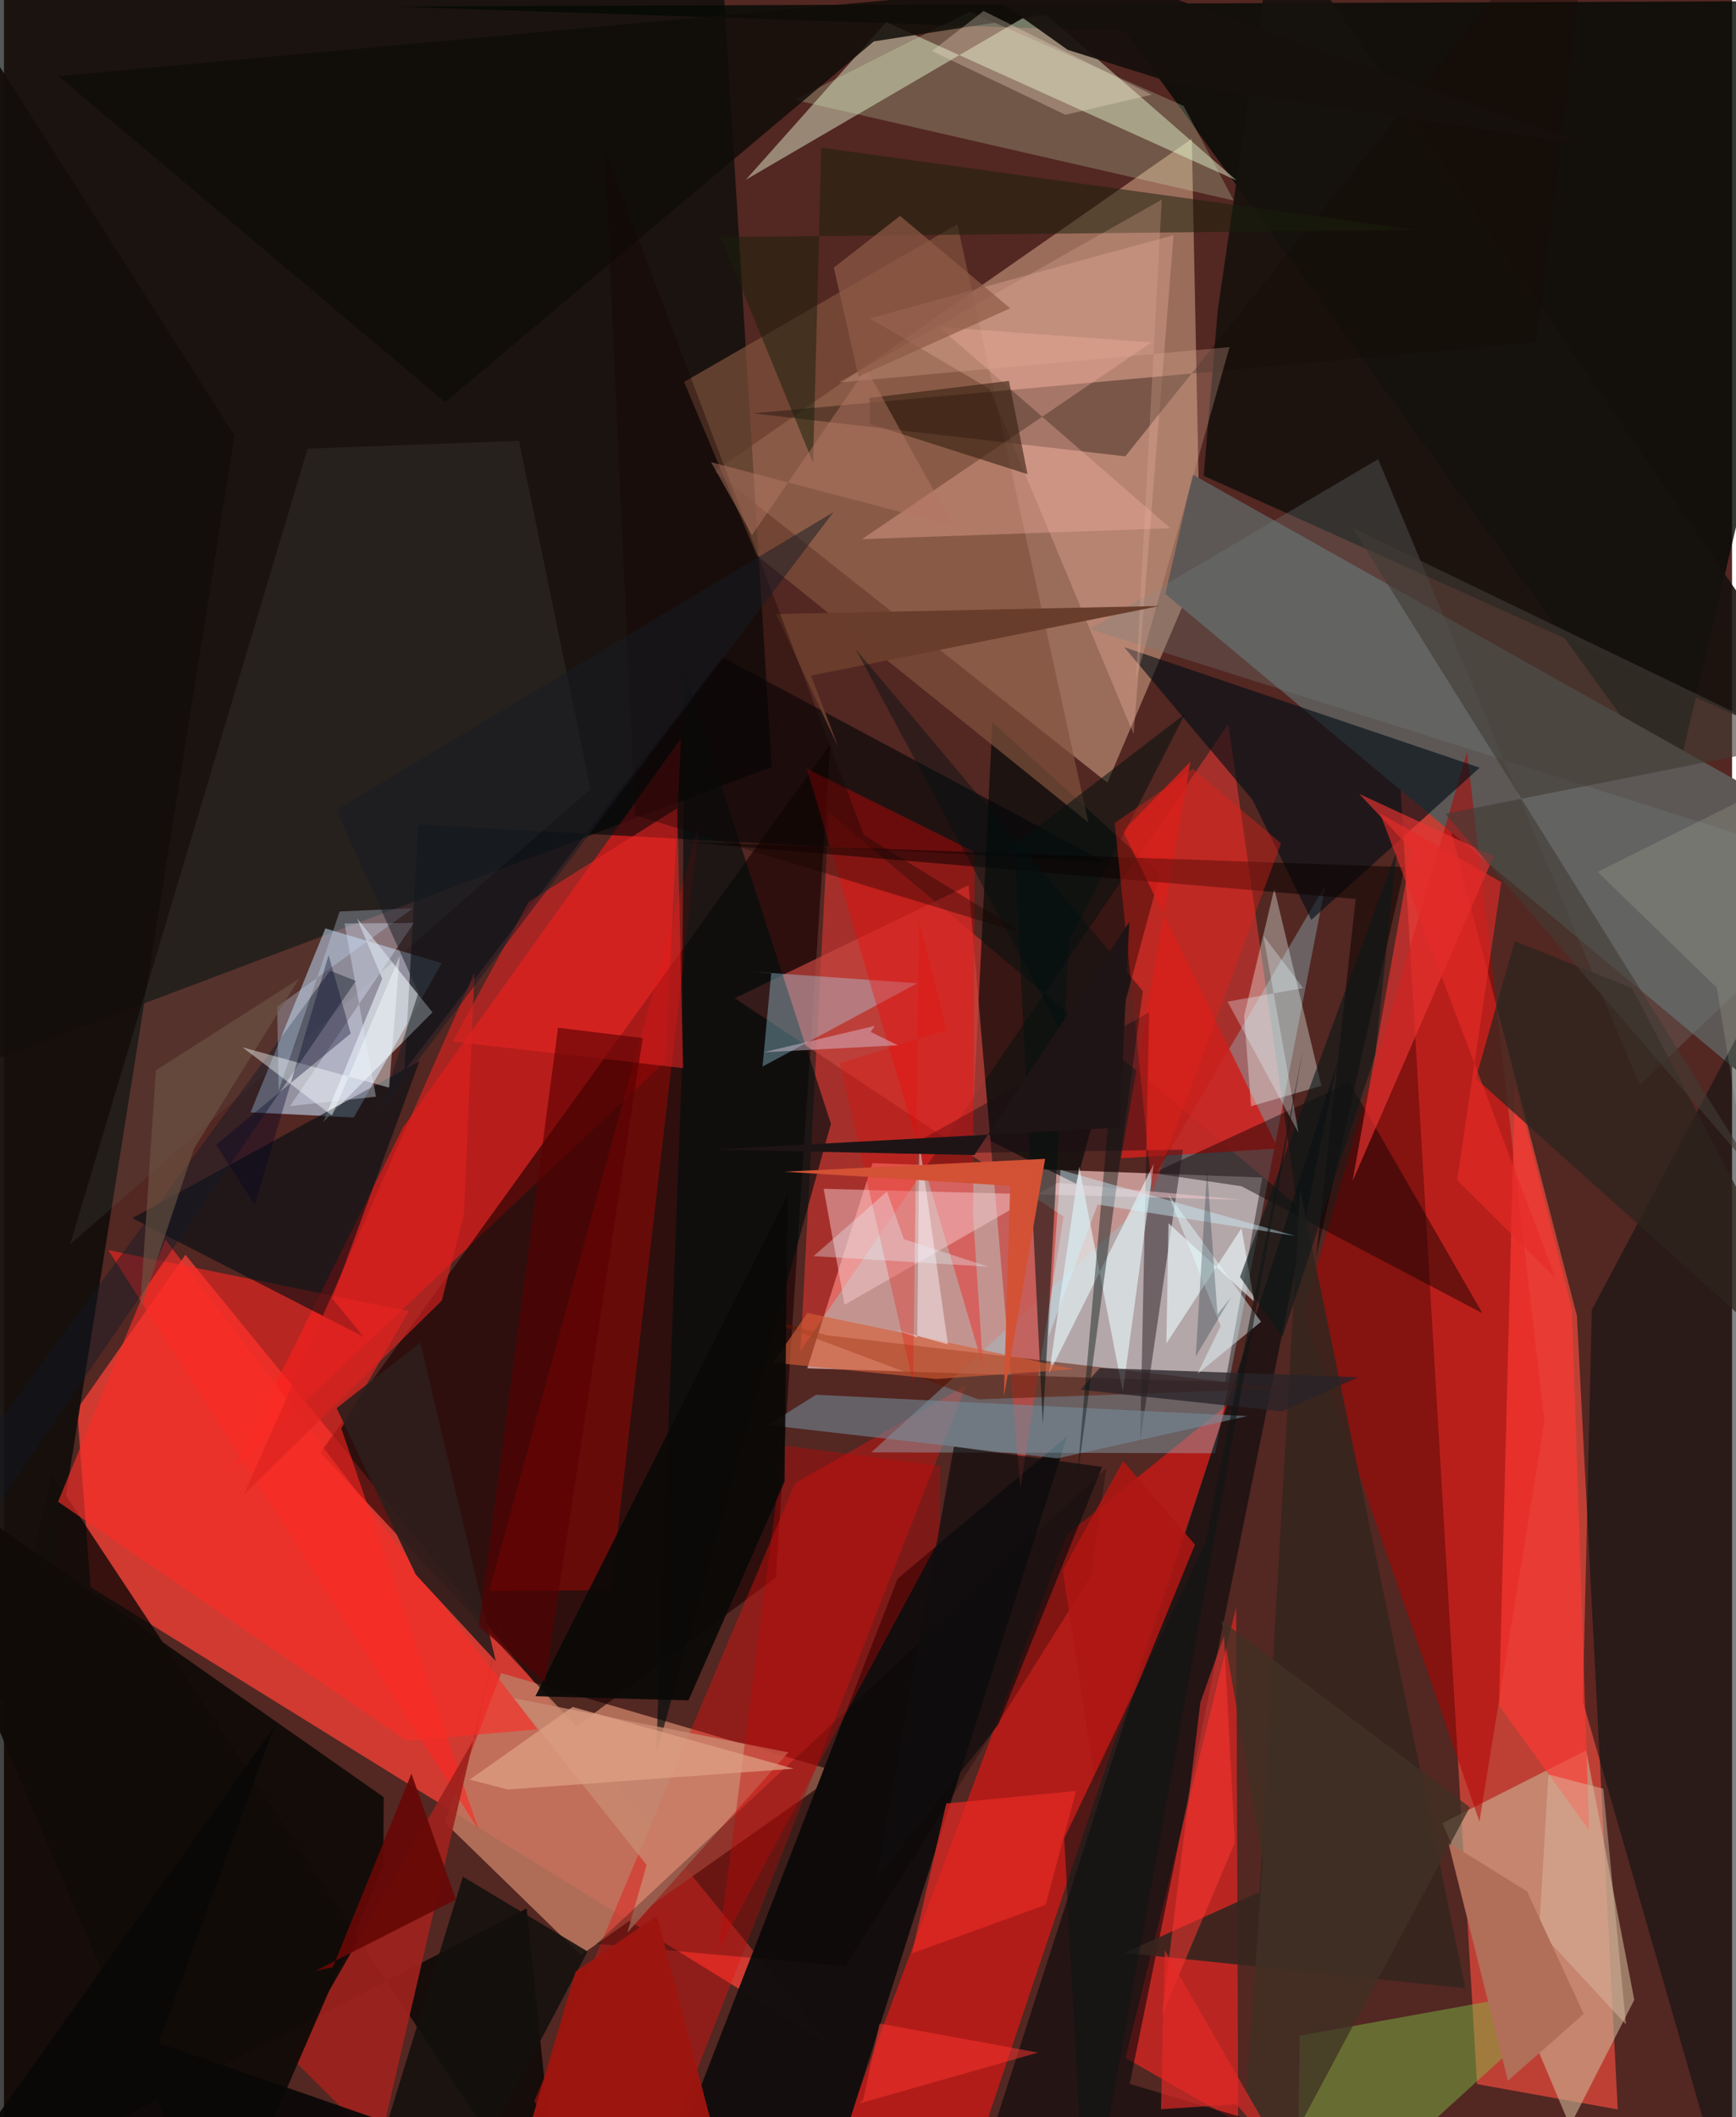 <svg xmlns="http://www.w3.org/2000/svg" width="228" height="278" viewBox="0 0 836 1024"><path fill="#532722" d="M0 0h836v1024H0z"/><path fill="#eebeba" fill-opacity=".722" d="M388.61 661.802l202.23 6.674 17.925-98.957-188.59-6.955z"/><path fill="#d73c32" fill-opacity=".941" d="M41.897 767.59l-6.53-86.035 52.435-74.681 312.105 382.552z"/><path fill="#e2b495" fill-opacity=".494" d="M533.8 378.562l-189.971-150.57L574.65 67.153l4.107 205.859z"/><path fill="#000a07" fill-opacity=".678" d="M-62-59.895l408.934 35.073 24.47 395.75L-62 534.215z"/><path fill="#d8463a" fill-opacity=".8" d="M780.708 1020.271l-19.743-383.839-90.934-350.242 42.617 721.82z"/><path fill="#040904" fill-opacity=".804" d="M898 .404L189.098 3.167l353.195 11.965L807.964 381.76z"/><path fill="#ff1718" fill-opacity=".58" d="M327.509 357.185l-7.403 156.031L110.925 710.56l82.091-165.228z"/><path fill="#e01815" fill-opacity=".663" d="M472.78 1034.162l119.241-354.928-77.968 63.102L385.813 1086z"/><path fill="#010302" fill-opacity=".733" d="M23.218 713.183L269.748 1086l-16.905-162.92L-62 1086z"/><path fill="#bed7f4" fill-opacity=".604" d="M155.487 449.04l-36.185 88.966 49.939 2.467 42.579-74.626z"/><path fill="#fe3a35" fill-opacity=".482" d="M385.337 653.394l206.929-303.11 33.41 232.9-226.633-190.28z"/><path fill="#be7961" fill-opacity=".855" d="M213.115 881.31l66.014 64.292 125.114-88.385-163.652-47.983z"/><path fill="#5d5856" d="M898 411.154L575.088 229.547l-13.24 57.708 320.604 267.287z"/><path fill="#ecfcd8" fill-opacity=".451" d="M358.877 86.952l67.961-76.258 169.54 76.625-95.51-83.228z"/><path fill="#180000" fill-opacity=".62" d="M373.416 762.991l-96.471 72.064-123.914-132.45 246.725-342.646z"/><path fill="#140e0e" fill-opacity=".988" d="M389.961 1086h-82.607l124.943-322.446 82.057-68.966z"/><path fill="#040908" fill-opacity=".675" d="M478.181 349.369l80.94 73.72-40.45 149.449-50.28-25.08z"/><path fill="#e4130f" fill-opacity=".412" d="M301.935 1086l163.532-416.024-82.768 47.41-126.131 298.862z"/><path fill="#9accd9" fill-opacity=".349" d="M585.935 702.884l-166.343-.422 125.976-114.721 93.745-159.744z"/><path fill="#cab192" fill-opacity=".608" d="M695.952 881.77l69.453-35.157 23.305 120.638-31.12 61.01z"/><path fill="#fb2724" fill-opacity=".604" d="M542.568 995.384l53.57-218.059.984 258.944 10.084-3.973z"/><path fill="#b30100" fill-opacity=".518" d="M628.545 634.94l79.244-271.242 37.415 323.8-31.414 193.518z"/><path fill="#020f0e" fill-opacity=".51" d="M898 389.334L768.18 633.5l-4.387 189.349 70.75 245.837z"/><path fill="#130e0b" fill-opacity=".953" d="M111.553 210.654L17.704 800.296-62 894.71V-62z"/><path fill="#16110d" fill-opacity=".89" d="M614.708-39.496L898 373.043 580.393 230.126l6.813-79.995z"/><path fill="#020509" fill-opacity=".62" d="M347.23 317.761L193.754 517.774l6.67-118.91 332.1 17.982z"/><path fill="#00060a" fill-opacity=".569" d="M460.544 1086h346.97L544.6 1007.932l100.586-494.66z"/><path fill="#ff2722" fill-opacity=".584" d="M229.702 885.134l-66.506-194.24 32.63-56.743L50.49 604.642z"/><path fill="#81533e" fill-opacity=".69" d="M524.609 397.78l-63.384-289.31-132.195 76.253 35.157 83.892z"/><path fill="#c84540" fill-opacity=".694" d="M512.581 588.4L491.71 719.455 466.63 428.13l-113.108 54.664z"/><path fill="#f10000" fill-opacity=".294" d="M290.866 792.416l45.803-395.55-101.911 372.652 59.225-.38z"/><path fill="#cd201c" fill-opacity=".859" d="M541.322 401.945l75.038 153.538-75.986 4.761 33.642-191.901z"/><path fill="#9e221e" fill-opacity=".925" d="M227.713 840.576l12.947-57.282-58.979 254.475-42.874-42.762z"/><path fill="#deffca" fill-opacity=".224" d="M382.342 48.264l84.85-42.662 103.525 45.642 24.224 45.753z"/><path fill="#020e15" fill-opacity=".624" d="M541.954 313.03l171.942 58.262-81.428 73.611-28.45-58.061z"/><path fill="#110b08" fill-opacity=".957" d="M183.525 902.476L103.913 1086-62 696.885 183.705 869.22z"/><path fill="#fcbeac" fill-opacity=".286" d="M418.805 153.973l147.05-40.276-19.366 241.337-69.686-166.952z"/><path fill="#f2fffa" fill-opacity=".353" d="M603.317 535.06l-3.373-43.66 14.615-61.608 22.792 95.361z"/><path fill="#f3fcff" fill-opacity=".565" d="M207.314 489.631l-36.546-45.53 12.217 29.306-28.515 69.3z"/><path fill="#000c11" fill-opacity=".592" d="M158.876 628.022l42.122-114.772-138.91 75.913 111.72 57.302z"/><path fill="#7ec146" fill-opacity=".459" d="M742.212 963.716l-115.34 20.872L625.406 1086l108.687-98.911z"/><path fill="#0a0000" fill-opacity=".443" d="M598.682 573.752l116.585 61.437-64.305-111.633-95.109 43.847z"/><path fill="#5e1600" fill-opacity=".51" d="M471.337 676.826l-108.873-40.83 35.544 9.828 220.876 25.803z"/><path fill="#000f0e" fill-opacity=".655" d="M400.068 543.554l-84.574 305.238 12.495-332.904 1.132-191.214z"/><path fill="#150d07" fill-opacity=".38" d="M741.309 165.526L768.998-62 542.447 220.716l-180.006-20.799z"/><path fill="#e72624" fill-opacity=".569" d="M328.579 516.612l-111.47-12.864 36.69-67.518 71.9-45.312z"/><path fill="#36251e" fill-opacity=".91" d="M627.049 575.58l-19.592 339.475-65.275 29.457 164.799 17.137z"/><path fill="#c98a72" fill-opacity=".788" d="M310.915 902.02l-64.27-80.645 132.838 26.172-77.891 87.194z"/><path fill="#666c6b" fill-opacity=".157" d="M249.161 213.233l-102.273 3.786L31.982 601.893l251.745-220.256z"/><path fill="#1b0e16" fill-opacity=".451" d="M431.419 558.089l122.57-68.449-4.328 207.465 20.676-141.04z"/><path fill="#a7e7ff" fill-opacity=".341" d="M366.975 515.867l4.218-45.148-9.923-.817 80.556 5.668z"/><path fill="#eafdff" fill-opacity=".592" d="M520.169 564.293l-14.519 99.844 50.582-101.192-14.97 110.09z"/><path fill="#100e09" fill-opacity=".847" d="M26.244 36.791l187.19 157.753L420.82 20.017l305.675-47.234z"/><path fill="#fa0000" fill-opacity=".337" d="M469.586 412.07l-81.109-40.248 85.174 289.272-4.779-72.438z"/><path fill="#ff3933" fill-opacity=".651" d="M758.519 633.197l8.328 251.955-43.558-60.2 7.672-300.713z"/><path fill="#f9ccd1" fill-opacity=".475" d="M396.572 574.982l10.108 56.072L509.725 572.1l89.346 8.199z"/><path fill="#758e9c" fill-opacity=".561" d="M392.88 674.59l208.711 10.312-91.996 20.477-140.129-16.142z"/><path fill="#feb5a5" fill-opacity=".345" d="M564.26 255.489l-149.117 5.259 140.062-95.17-102.826-7.437z"/><path fill="#748182" fill-opacity=".29" d="M525.462 304.254L898 422.142 791.285 524.897 664.787 222.1z"/><path fill="#eb3332" fill-opacity=".647" d="M680.961 410.952l-28.558 160.362 68.296-157.192-65.035-30.136z"/><path fill="#f82f29" fill-opacity=".631" d="M258.031 836.43L78.134 599.58 26.177 726.354 194.666 841.97z"/><path fill="#19200d" fill-opacity=".522" d="M395.432 71.425l286.948 39.739-335.602 3.535 44.639 109.079z"/><path fill="#2d251d" fill-opacity=".745" d="M730.851 455.184l-18.797 66.436L898 688.647 787.585 477.93z"/><path fill="#423b35" fill-opacity=".616" d="M652.368 255.296L847.05 567.384 697.288 393.602l171.28-33.893z"/><path fill="#010000" fill-opacity=".263" d="M407.012 951.023l118.927-188.991 7.32-51.92-246.65 230.06z"/><path fill="#c20706" fill-opacity=".376" d="M452.579 744.483l.493-35.44-75.975-9.975-31.685 244.575z"/><path fill="#071310" fill-opacity=".561" d="M488.881 408.629l13.686 280.235 12.686-233.714 56.118-109.881z"/><path fill="#2f1e1b" fill-opacity=".925" d="M199.235 761.606l-38.297-80.546 40.478-31.74 36.5 154.09z"/><path fill="#d75e37" fill-opacity=".616" d="M372.076 659.067l16.637-24.058 129.073 27.246-66.892 4.724z"/><path fill="#0a0907" fill-opacity=".922" d="M377.618 716.605l-46.464 105.794-74.056-1.997L379.05 578.16z"/><path fill="#0f1a26" fill-opacity=".42" d="M157.776 469.465L-27.37 721.515-62 814.045l232.233-339.6z"/><path fill="#090000" fill-opacity=".525" d="M634.758 607.927l42.901-188.535-347.491-12.097 323.772 27.486z"/><path fill="#13100e" fill-opacity=".882" d="M282.333 943.846l-60.276-36.141-37.106 120.715L207.26 1086z"/><path fill="#e52924" fill-opacity=".718" d="M518.662 866.203l-62.794 6.075-16.629 72.532 64.703-23.494z"/><path fill="#fd3632" fill-opacity=".529" d="M578.829 823.222l11.392-31.981 5.225 100.016-35.16 83.214z"/><path fill="#292428" fill-opacity=".773" d="M530.103 661.687l-9.324 10.483 97.45 10.471 36.956-16.539z"/><path fill="#db2320" fill-opacity=".647" d="M222.487 587.608l-10.666 41.46-95.854 93.97 111.692-252.682z"/><path fill="#e62119" fill-opacity=".388" d="M537.368 398.023l37.865-26.152 42.553 35.997-62.252 168.886z"/><path fill="#351f10" fill-opacity=".592" d="M495.175 229.338l-8.991-45.113-67.449 8.225.325 12.607z"/><path fill="#e0e9ff" fill-opacity=".365" d="M198.342 446.373l-59.953 88.603 41.548-4.56-15.163-83.755z"/><path fill="#e2ac98" fill-opacity=".286" d="M560.115 96.54l-12.436 231.745 45.213-160.41L403.772 185z"/><path fill="#dcb8a0" fill-opacity=".482" d="M742.646 933.704l42.047 45.494-10.985-114.068-26.534-6.904z"/><path fill="#eefeff" fill-opacity=".592" d="M563.395 591.652l-1.06 58.162 36.358-55.771 6.128 35.516z"/><path fill="#fce4d3" fill-opacity=".29" d="M513.53 55.523l-64.582-30.838 24.97-19.377 81.342 40.468z"/><path fill="#693d2c" fill-opacity=".992" d="M390.485 326.762l168.62-33.668-185.643 3.883 30.063 64.222z"/><path fill="#590000" fill-opacity=".604" d="M261.718 813.47l47.287-311.367-40.956-5.036-38.404 289.651z"/><path fill="#011112" fill-opacity=".424" d="M550.97 479.32L412.085 314.08 534.32 541.772 518.918 717.52z"/><path fill="#cee6ff" fill-opacity=".294" d="M132.196 486.908l.66 40.742 29.538-86.792 35.504-1.598z"/><path fill="#b16e59" d="M764.241 974.088l-27.41-59.281-38.152-23.721 28.892 115.281z"/><path fill="#17100d" fill-opacity=".941" d="M566.927 40.613l-52.33-16.512L393.355-62 765.227 69.9z"/><path fill="#0c1919" fill-opacity=".612" d="M597.973 617.634l75.887-206.367-10.472 98.942L618.5 646.625z"/><path fill="#e0a286" fill-opacity=".706" d="M225.311 860.735l18.514 4.783 138.213-10.074-106.942-29.838z"/><path fill="#150302" fill-opacity=".361" d="M290.641 72.545l14.641 321.74 188.529 57.516-77.84-47.92z"/><path fill="#fff8fe" fill-opacity=".439" d="M456.66 650.294l-25.282-7.225 10.455 3.86.984-94.723z"/><path fill="#e5fcff" fill-opacity=".451" d="M577.411 664.448l11.218-23.09-25.353-63.648 44.864 61.57z"/><path fill="#ee0b00" fill-opacity=".267" d="M442.66 445.179l-2.834 223.52-35.455-154.45 51.672-16.095z"/><path fill="#1e1415" d="M469.457 558.658l74.94-112.698-4.696 99.39-196.262 10.645z"/><path fill="#ccf4ff" fill-opacity=".42" d="M529.103 582.593L505.3 646.596l5.835-80.74 113.55 31.929z"/><path fill="#100e0f" fill-opacity=".71" d="M531.288 709.49L481.06 834.094l-58.963 74.393 37.48-208.807z"/><path fill="#9e150f" fill-opacity=".961" d="M315.836 926.513l25.787 98.115L237.477 1086l39.036-132.336z"/><path fill="#171d25" fill-opacity=".502" d="M160.73 391.677l240.542-143.959-218.97 288.943 18.177-56.558z"/><path fill="#eaf8ff" fill-opacity=".31" d="M626.264 547.864l-16.987-95.355 19.197 25.403-36.553 6.544z"/><path fill="#b37563" fill-opacity=".486" d="M342.094 223.555l117.21 30.796-42.16-76.044-55.26 80.491z"/><path fill="#fd332f" fill-opacity=".51" d="M423.587 978.687l76.705 14.073-86.575 24.642 1.942-1.731z"/><path fill="#d35235" fill-opacity=".996" d="M503.701 560.483l-126.233 6.227 109.335 6.816-3.057 101.823z"/><path fill="#8f5a46" fill-opacity=".702" d="M486.796 149.11l-53.302-44.682-32.037 25 11.923 52.68z"/><path fill="#403126" fill-opacity=".757" d="M608.998 899.53L595.867 1086l113.28-211.913-120.153-90.289z"/><path fill="#6f5946" fill-opacity=".592" d="M65.779 633.954l7.717-116.287 69.228-44.2-50.76 82.059z"/><path fill="#e62b27" fill-opacity=".639" d="M724.34 426.659L703.022 570.83l47.548 47.26-84.894-224.749z"/><path fill="#e32a26" fill-opacity=".663" d="M561.608 943.325l-1.872 76.825 36.47-2.404 25.077 29.11z"/><path fill="#ae1712" fill-opacity=".89" d="M541.435 706.702l34.752 40.37-47.874 117.02-16.091-104.546z"/><path fill="#670806" fill-opacity=".922" d="M218.614 918.725l-21.482-60.862-38.025 93.635-8.365 1.735z"/><path fill="#e7f5fc" fill-opacity=".337" d="M476.172 612.664l-40.798-13.307-8.194-23.048-35.475 31.22z"/><path fill="#031b28" fill-opacity=".263" d="M576.542 656.075l17.06-28.559-6.543 8.161-5.018-69.864z"/><path fill="#dbc2d5" fill-opacity=".459" d="M367.397 508.948l65.026-3.403-13.117-6.432 1.986-2.942z"/><path fill="#0f1515" fill-opacity=".58" d="M628.522 507.448L523.497 1086l-10.554-196.935 68.425-143.012z"/><path fill="#f9ffff" fill-opacity=".427" d="M158.718 539.569l32.693-76.937-5.093 63.42-70.904-19.491z"/><path fill="#090807" fill-opacity=".918" d="M-47.855 1086l178.589-250.833-55.876 152.97 215.357 74.817z"/><path fill="#d5deba" fill-opacity=".161" d="M770.976 421.684l57.666 56.043 12.155 75.358 1.373-166.84z"/><path fill="#010426" fill-opacity=".349" d="M102.567 553.657l65.19-53.8-10.697-37.92-35.733 120.795z"/></svg>